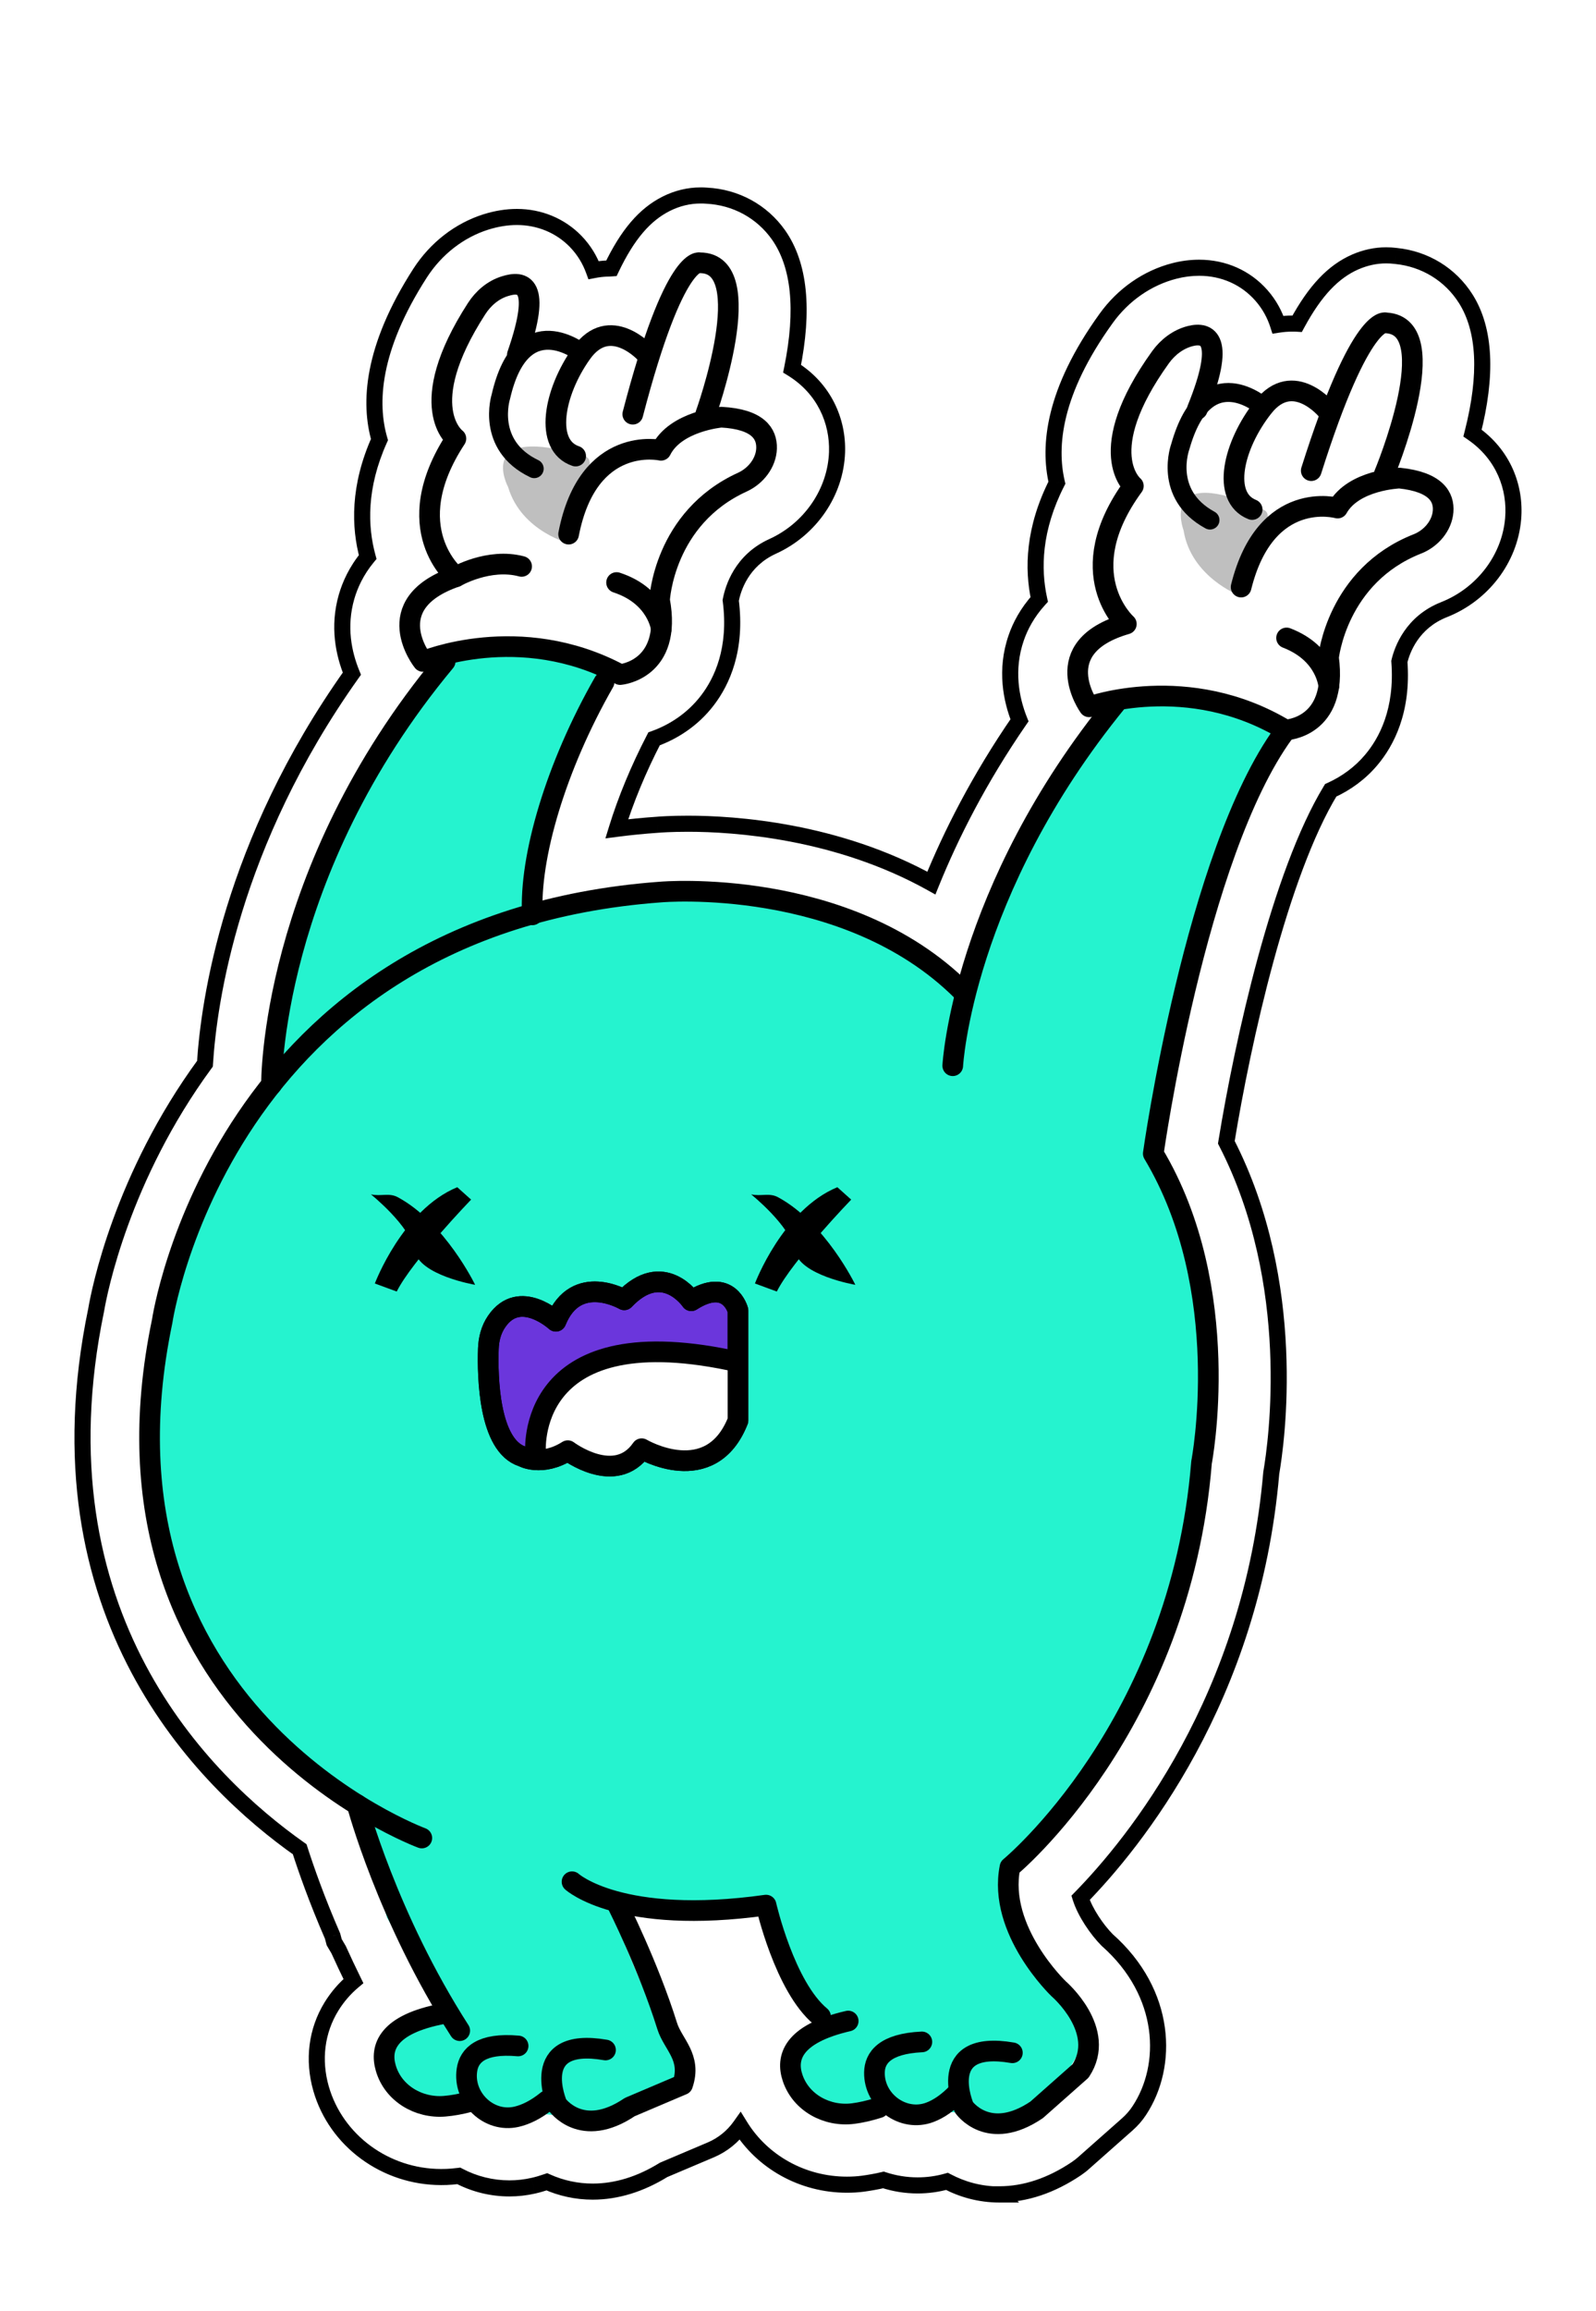 <svg width="150" height="217" viewBox="0 0 150 217" fill="none" xmlns="http://www.w3.org/2000/svg">
<g filter="url(#filter0_d_720_38564)">
<path d="M93.953 202.081C92.059 202.081 90.399 201.585 89 200.847C88.107 201.1 87.185 201.226 86.243 201.226C85.145 201.226 84.058 201.051 83.029 200.712C82.388 200.867 81.747 200.974 81.135 201.061C80.63 201.129 80.116 201.158 79.601 201.158C75.416 201.158 71.648 199.022 69.57 195.662C68.881 196.633 67.93 197.41 66.813 197.886L62.366 199.77C60.181 201.119 57.938 201.809 55.705 201.809C54.2 201.809 52.733 201.488 51.393 200.886C50.976 201.032 50.548 201.158 50.121 201.255C49.393 201.42 48.636 201.508 47.878 201.508C46.208 201.508 44.577 201.1 43.12 200.333C42.897 200.362 42.683 200.381 42.47 200.401C42.14 200.43 41.8 200.44 41.46 200.44C36.226 200.44 31.585 197.031 30.177 192.147C29.4 189.438 29.75 186.7 31.157 184.418C31.711 183.525 32.391 182.728 33.216 182.039C32.74 181.068 32.274 180.087 31.828 179.097L31.41 178.388L31.255 177.805C29.779 174.417 28.769 171.533 28.167 169.659C19.204 163.347 3.095 147.646 9.038 119.011C9.339 117.234 11.446 106.553 19.263 95.891C19.622 90.143 21.68 75.277 33.07 59.265C32.303 57.391 31.759 54.857 32.575 52.031C32.896 50.934 33.478 49.613 34.556 48.312C33.779 45.477 33.672 41.719 35.663 37.281C34.682 33.893 34.906 28.756 39.489 21.639C40.984 19.328 43.179 17.628 45.674 16.842C46.664 16.531 47.645 16.376 48.577 16.376C50.704 16.376 52.665 17.191 54.102 18.667C54.908 19.502 55.442 20.415 55.792 21.367C56.19 21.289 56.588 21.24 56.996 21.221C57.171 21.221 57.316 21.211 57.462 21.202C58.987 18.007 60.608 16.143 62.618 15.133C63.647 14.618 64.735 14.356 65.842 14.356C66.036 14.356 66.23 14.356 66.405 14.375C69.153 14.511 71.61 15.851 73.173 18.065C75.144 20.871 75.571 25.086 74.445 30.62C77.455 32.475 78.766 35.524 78.669 38.466C78.543 42.224 76.164 45.7 72.61 47.312C69.687 48.642 68.891 51.254 68.677 52.381C69.269 56.964 67.852 59.984 66.502 61.751C65.085 63.615 63.22 64.761 61.472 65.382C60.006 68.208 58.802 71.121 57.967 73.83C59.229 73.665 60.511 73.539 61.803 73.451C62.006 73.432 63.055 73.354 64.667 73.354C69.017 73.354 78.659 73.986 87.534 78.928C89.36 74.422 92.001 69.179 95.817 63.644C95.04 61.702 94.467 58.915 95.506 55.905C95.875 54.828 96.535 53.536 97.671 52.293C97.04 49.419 97.128 45.661 99.332 41.331C98.526 37.893 99.002 32.776 103.954 25.911C105.556 23.678 107.838 22.095 110.372 21.444C111.159 21.24 111.945 21.143 112.703 21.143C115.004 21.143 117.082 22.066 118.558 23.746C119.315 24.61 119.81 25.552 120.111 26.494C120.548 26.426 120.995 26.387 121.451 26.387C121.607 26.387 121.762 26.387 121.917 26.396C123.607 23.279 125.316 21.503 127.375 20.599C128.316 20.192 129.287 19.978 130.278 19.978C130.579 19.978 130.89 19.997 131.191 20.036C133.929 20.308 136.317 21.774 137.764 24.066C139.59 26.969 139.794 31.193 138.395 36.67C141.308 38.68 142.464 41.787 142.212 44.729C141.891 48.477 139.337 51.827 135.706 53.255C132.715 54.439 131.783 57.003 131.521 58.119C131.87 62.731 130.307 65.674 128.87 67.373C127.841 68.596 126.53 69.558 125.064 70.218C120.296 78.054 116.82 93.687 115.256 103.271C122.112 116.574 119.966 131.498 119.48 134.314C117.664 155.531 106.576 169.096 101.555 174.222C101.992 175.601 103.099 177.213 104.051 178.174C109.702 183.165 109.867 189.992 107.071 194.206C106.76 194.682 106.381 195.109 105.954 195.488L101.837 199.129C101.672 199.284 101.429 199.469 101.177 199.643C98.798 201.246 96.361 202.061 93.933 202.061L93.953 202.081Z" fill="white"/>
<path d="M93.953 202.081V202.836H95.776L94.487 201.546L93.953 202.081ZM89 200.847L89.353 200.179L89.086 200.038L88.795 200.12L89 200.847ZM83.029 200.712L83.266 199.994L83.061 199.926L82.851 199.977L83.029 200.712ZM81.135 201.061L81.236 201.81L81.242 201.809L81.135 201.061ZM69.57 195.662L70.213 195.265L69.614 194.296L68.954 195.225L69.57 195.662ZM66.813 197.886L67.108 198.582L67.109 198.581L66.813 197.886ZM62.366 199.77L62.071 199.074L62.018 199.096L61.968 199.127L62.366 199.77ZM51.393 200.886L51.703 200.197L51.428 200.074L51.144 200.173L51.393 200.886ZM50.121 201.255L50.288 201.992L50.289 201.992L50.121 201.255ZM43.12 200.333L43.472 199.664L43.26 199.553L43.023 199.584L43.12 200.333ZM42.47 200.401L42.536 201.153L42.538 201.153L42.47 200.401ZM30.177 192.147L29.451 192.356L29.451 192.357L30.177 192.147ZM31.157 184.418L30.515 184.02L30.515 184.021L31.157 184.418ZM33.216 182.039L33.7 182.619L34.155 182.239L33.895 181.707L33.216 182.039ZM31.828 179.097L32.516 178.786L32.499 178.749L32.478 178.713L31.828 179.097ZM31.41 178.388L30.68 178.583L30.706 178.683L30.759 178.772L31.41 178.388ZM31.255 177.805L31.985 177.611L31.97 177.556L31.947 177.504L31.255 177.805ZM28.167 169.659L28.886 169.428L28.809 169.187L28.602 169.041L28.167 169.659ZM9.038 119.011L9.778 119.165L9.781 119.151L9.783 119.137L9.038 119.011ZM19.263 95.891L19.872 96.338L20.003 96.159L20.017 95.939L19.263 95.891ZM33.07 59.265L33.686 59.703L33.927 59.364L33.77 58.979L33.07 59.265ZM32.575 52.031L31.85 51.819L31.849 51.822L32.575 52.031ZM34.556 48.312L35.138 48.794L35.389 48.491L35.285 48.112L34.556 48.312ZM35.663 37.281L36.352 37.591L36.466 37.338L36.389 37.071L35.663 37.281ZM39.489 21.639L38.854 21.228L38.853 21.229L39.489 21.639ZM45.674 16.842L45.448 16.121L45.447 16.121L45.674 16.842ZM54.102 18.667L54.646 18.142L54.644 18.14L54.102 18.667ZM55.792 21.367L55.083 21.627L55.305 22.232L55.937 22.108L55.792 21.367ZM56.996 21.221V20.465H56.978L56.96 20.466L56.996 21.221ZM57.462 21.202L57.512 21.956L57.954 21.926L58.144 21.527L57.462 21.202ZM62.618 15.133L62.28 14.457L62.279 14.458L62.618 15.133ZM66.405 14.375L66.322 15.126L66.345 15.129L66.368 15.13L66.405 14.375ZM73.173 18.065L73.791 17.631L73.79 17.629L73.173 18.065ZM74.445 30.62L73.705 30.47L73.599 30.987L74.049 31.264L74.445 30.62ZM78.669 38.466L79.424 38.491L79.424 38.491L78.669 38.466ZM72.61 47.312L72.298 46.624L72.297 46.624L72.61 47.312ZM68.677 52.381L67.935 52.24L67.912 52.358L67.928 52.477L68.677 52.381ZM66.502 61.751L65.902 61.292L65.901 61.293L66.502 61.751ZM61.472 65.382L61.219 64.67L60.939 64.77L60.802 65.034L61.472 65.382ZM57.967 73.83L57.245 73.608L56.898 74.732L58.065 74.579L57.967 73.83ZM61.803 73.451L61.853 74.205L61.864 74.205L61.874 74.204L61.803 73.451ZM87.534 78.928L87.166 79.588L87.913 80.004L88.234 79.212L87.534 78.928ZM95.817 63.644L96.439 64.073L96.669 63.74L96.518 63.364L95.817 63.644ZM95.506 55.905L96.22 56.152L96.221 56.15L95.506 55.905ZM97.671 52.293L98.229 52.803L98.493 52.514L98.409 52.131L97.671 52.293ZM99.332 41.331L100.005 41.673L100.131 41.427L100.067 41.158L99.332 41.331ZM103.954 25.911L104.567 26.353L104.568 26.351L103.954 25.911ZM110.372 21.444L110.56 22.176L110.562 22.176L110.372 21.444ZM118.558 23.746L119.126 23.248L119.125 23.247L118.558 23.746ZM120.111 26.494L119.392 26.724L119.589 27.34L120.228 27.24L120.111 26.494ZM121.917 26.396L121.87 27.151L122.352 27.181L122.582 26.756L121.917 26.396ZM127.375 20.599L127.074 19.906L127.071 19.908L127.375 20.599ZM131.191 20.036L131.094 20.786L131.105 20.787L131.116 20.788L131.191 20.036ZM137.764 24.066L138.404 23.664L138.403 23.663L137.764 24.066ZM138.395 36.67L137.663 36.483L137.533 36.993L137.966 37.292L138.395 36.67ZM142.212 44.729L141.459 44.664L141.459 44.665L142.212 44.729ZM135.706 53.255L135.429 52.551L135.428 52.552L135.706 53.255ZM131.521 58.119L130.785 57.947L130.759 58.06L130.767 58.176L131.521 58.119ZM128.87 67.373L128.293 66.885L128.292 66.886L128.87 67.373ZM125.064 70.218L124.753 69.529L124.54 69.625L124.418 69.825L125.064 70.218ZM115.256 103.271L114.511 103.149L114.471 103.395L114.585 103.617L115.256 103.271ZM119.48 134.314L118.736 134.186L118.73 134.218L118.727 134.25L119.48 134.314ZM101.555 174.222L101.016 173.694L100.698 174.018L100.835 174.451L101.555 174.222ZM104.051 178.174L103.514 178.706L103.532 178.724L103.551 178.741L104.051 178.174ZM107.071 194.206L106.441 193.788L106.438 193.793L107.071 194.206ZM105.954 195.488L106.455 196.053L106.455 196.053L105.954 195.488ZM101.837 199.129L101.337 198.563L101.328 198.571L101.319 198.579L101.837 199.129ZM101.177 199.643L101.599 200.27L101.607 200.265L101.177 199.643ZM93.933 202.061V201.306H92.109L93.399 202.595L93.933 202.061ZM93.953 201.325C92.195 201.325 90.655 200.866 89.353 200.179L88.648 201.516C90.142 202.305 91.923 202.836 93.953 202.836V201.325ZM88.795 200.12C87.97 200.354 87.117 200.471 86.243 200.471V201.982C87.253 201.982 88.244 201.846 89.206 201.575L88.795 200.12ZM86.243 200.471C85.225 200.471 84.218 200.308 83.266 199.994L82.792 201.429C83.898 201.794 85.066 201.982 86.243 201.982V200.471ZM82.851 199.977C82.243 200.124 81.629 200.227 81.028 200.313L81.242 201.809C81.865 201.72 82.532 201.609 83.207 201.446L82.851 199.977ZM81.034 200.312C80.568 200.375 80.088 200.403 79.601 200.403V201.914C80.144 201.914 80.692 201.883 81.236 201.81L81.034 200.312ZM79.601 200.403C75.674 200.403 72.151 198.399 70.213 195.265L68.928 196.06C71.145 199.645 75.158 201.914 79.601 201.914V200.403ZM68.954 195.225C68.345 196.084 67.503 196.771 66.517 197.191L67.109 198.581C68.356 198.05 69.418 197.183 70.187 196.1L68.954 195.225ZM66.518 197.19L62.071 199.074L62.66 200.465L67.108 198.582L66.518 197.19ZM61.968 199.127C59.884 200.415 57.777 201.053 55.705 201.053V202.564C58.099 202.564 60.478 201.824 62.763 200.412L61.968 199.127ZM55.705 201.053C54.307 201.053 52.946 200.756 51.703 200.197L51.084 201.576C52.52 202.221 54.092 202.564 55.705 202.564V201.053ZM51.144 200.173C50.75 200.311 50.35 200.429 49.954 200.518L50.289 201.992C50.747 201.888 51.202 201.753 51.642 201.6L51.144 200.173ZM49.954 200.518C49.279 200.671 48.578 200.752 47.878 200.752V202.263C48.693 202.263 49.507 202.169 50.288 201.992L49.954 200.518ZM47.878 200.752C46.331 200.752 44.821 200.374 43.472 199.664L42.768 201.001C44.333 201.825 46.085 202.263 47.878 202.263V200.752ZM43.023 199.584C42.816 199.611 42.617 199.629 42.401 199.648L42.538 201.153C42.75 201.134 42.978 201.113 43.218 201.082L43.023 199.584ZM42.403 199.648C42.103 199.675 41.786 199.684 41.46 199.684V201.195C41.813 201.195 42.177 201.185 42.536 201.153L42.403 199.648ZM41.46 199.684C36.548 199.684 32.214 196.485 30.903 191.938L29.451 192.357C30.956 197.578 35.904 201.195 41.46 201.195V199.684ZM30.903 191.939C30.182 189.423 30.51 186.906 31.8 184.815L30.515 184.021C28.989 186.494 28.618 189.453 29.451 192.356L30.903 191.939ZM31.8 184.816C32.312 183.989 32.94 183.255 33.7 182.619L32.732 181.459C31.842 182.202 31.11 183.061 30.515 184.02L31.8 184.816ZM33.895 181.707C33.421 180.741 32.959 179.768 32.516 178.786L31.139 179.408C31.59 180.407 32.059 181.395 32.538 182.372L33.895 181.707ZM32.478 178.713L32.061 178.005L30.759 178.772L31.177 179.48L32.478 178.713ZM32.14 178.193L31.985 177.611L30.525 178L30.68 178.583L32.14 178.193ZM31.947 177.504C30.483 174.143 29.482 171.283 28.886 169.428L27.447 169.89C28.055 171.783 29.074 174.691 30.562 178.107L31.947 177.504ZM28.602 169.041C19.766 162.819 3.921 147.384 9.778 119.165L8.298 118.858C2.269 147.908 18.643 163.876 27.732 170.277L28.602 169.041ZM9.783 119.137C10.074 117.419 12.152 106.867 19.872 96.338L18.653 95.445C10.74 106.239 8.604 117.049 8.293 118.885L9.783 119.137ZM20.017 95.939C20.37 90.284 22.401 75.567 33.686 59.703L32.455 58.827C20.96 74.987 18.874 90.002 18.509 95.844L20.017 95.939ZM33.77 58.979C33.044 57.207 32.547 54.853 33.301 52.241L31.849 51.822C30.972 54.86 31.562 57.575 32.371 59.551L33.77 58.979ZM33.3 52.243C33.597 51.227 34.137 50.003 35.138 48.794L33.974 47.83C32.82 49.224 32.194 50.641 31.85 51.819L33.3 52.243ZM35.285 48.112C34.551 45.436 34.438 41.859 36.352 37.591L34.974 36.972C32.907 41.579 33.007 45.517 33.827 48.512L35.285 48.112ZM36.389 37.071C35.483 33.94 35.629 29.028 40.124 22.048L38.853 21.229C34.182 28.484 33.882 33.845 34.937 37.492L36.389 37.071ZM40.123 22.049C41.528 19.878 43.582 18.293 45.901 17.562L45.447 16.121C42.775 16.963 40.44 18.777 38.854 21.228L40.123 22.049ZM45.9 17.563C46.824 17.273 47.729 17.131 48.577 17.131V15.62C47.562 15.62 46.505 15.789 45.448 16.121L45.9 17.563ZM48.577 17.131C50.507 17.131 52.271 17.869 53.561 19.194L54.644 18.14C53.06 16.514 50.901 15.62 48.577 15.62V17.131ZM53.559 19.192C54.286 19.946 54.767 20.766 55.083 21.627L56.501 21.106C56.118 20.064 55.531 19.059 54.646 18.142L53.559 19.192ZM55.937 22.108C56.299 22.037 56.661 21.993 57.032 21.976L56.96 20.466C56.515 20.487 56.081 20.54 55.647 20.625L55.937 22.108ZM56.996 21.977C57.199 21.977 57.367 21.965 57.512 21.956L57.412 20.448C57.265 20.457 57.143 20.465 56.996 20.465V21.977ZM58.144 21.527C59.631 18.412 61.156 16.713 62.957 15.808L62.279 14.458C60.061 15.572 58.343 17.602 56.78 20.876L58.144 21.527ZM62.956 15.809C63.885 15.344 64.857 15.111 65.842 15.111V13.6C64.613 13.6 63.41 13.892 62.28 14.457L62.956 15.809ZM65.842 15.111C66.046 15.111 66.196 15.112 66.322 15.126L66.489 13.624C66.264 13.6 66.026 13.6 65.842 13.6V15.111ZM66.368 15.13C68.888 15.255 71.129 16.48 72.556 18.501L73.79 17.629C72.091 15.223 69.418 13.768 66.442 13.621L66.368 15.13ZM72.555 18.5C74.349 21.053 74.815 25.012 73.705 30.47L75.185 30.771C76.328 25.159 75.94 20.689 73.791 17.631L72.555 18.5ZM74.049 31.264C76.806 32.962 78.003 35.743 77.914 38.441L79.424 38.491C79.529 35.305 78.104 31.988 74.841 29.977L74.049 31.264ZM77.914 38.441C77.798 41.898 75.602 45.125 72.298 46.624L72.922 48C76.725 46.275 79.288 42.55 79.424 38.491L77.914 38.441ZM72.297 46.624C69.046 48.104 68.168 51.013 67.935 52.24L69.419 52.521C69.614 51.496 70.328 49.181 72.923 48L72.297 46.624ZM67.928 52.477C68.492 56.842 67.144 59.665 65.902 61.292L67.103 62.209C68.559 60.302 70.047 57.086 69.427 52.284L67.928 52.477ZM65.901 61.293C64.587 63.021 62.855 64.089 61.219 64.67L61.725 66.094C63.586 65.433 65.582 64.21 67.104 62.208L65.901 61.293ZM60.802 65.034C59.317 67.896 58.095 70.851 57.245 73.608L58.689 74.053C59.51 71.391 60.696 68.52 62.143 65.73L60.802 65.034ZM58.065 74.579C59.311 74.416 60.577 74.292 61.853 74.205L61.752 72.698C60.445 72.786 59.147 72.914 57.869 73.081L58.065 74.579ZM61.874 74.204C62.051 74.187 63.076 74.11 64.667 74.11V72.599C63.034 72.599 61.961 72.677 61.731 72.699L61.874 74.204ZM64.667 74.11C68.965 74.11 78.456 74.737 87.166 79.588L87.902 78.268C78.862 73.234 69.069 72.599 64.667 72.599V74.11ZM88.234 79.212C90.041 74.752 92.657 69.558 96.439 64.073L95.195 63.215C91.344 68.8 88.678 74.093 86.834 78.644L88.234 79.212ZM96.518 63.364C95.783 61.526 95.26 58.935 96.22 56.152L94.792 55.659C93.674 58.896 94.297 61.879 95.115 63.925L96.518 63.364ZM96.221 56.15C96.561 55.158 97.171 53.96 98.229 52.803L97.114 51.783C95.899 53.112 95.19 54.497 94.791 55.661L96.221 56.15ZM98.409 52.131C97.814 49.418 97.885 45.84 100.005 41.673L98.659 40.988C96.371 45.483 96.267 49.42 96.933 52.455L98.409 52.131ZM100.067 41.158C99.323 37.981 99.711 33.084 104.567 26.353L103.341 25.469C98.292 32.468 97.729 37.806 98.596 41.503L100.067 41.158ZM104.568 26.351C106.071 24.255 108.205 22.781 110.56 22.176L110.184 20.712C107.47 21.409 105.041 23.1 103.34 25.471L104.568 26.351ZM110.562 22.176C111.287 21.988 112.009 21.899 112.703 21.899V20.388C111.881 20.388 111.031 20.493 110.183 20.713L110.562 22.176ZM112.703 21.899C114.794 21.899 116.663 22.733 117.99 24.244L119.125 23.247C117.501 21.398 115.214 20.388 112.703 20.388V21.899ZM117.99 24.244C118.674 25.024 119.12 25.873 119.392 26.724L120.831 26.264C120.501 25.23 119.957 24.195 119.126 23.248L117.99 24.244ZM120.228 27.24C120.63 27.177 121.038 27.142 121.451 27.142V25.631C120.952 25.631 120.466 25.674 119.995 25.747L120.228 27.24ZM121.451 27.142C121.611 27.142 121.742 27.142 121.87 27.151L121.965 25.642C121.782 25.631 121.603 25.631 121.451 25.631V27.142ZM122.582 26.756C124.23 23.716 125.834 22.1 127.678 21.291L127.071 19.908C124.798 20.905 122.984 22.843 121.253 26.036L122.582 26.756ZM127.675 21.293C128.53 20.923 129.399 20.734 130.278 20.734V19.223C129.176 19.223 128.103 19.461 127.074 19.906L127.675 21.293ZM130.278 20.734C130.547 20.734 130.826 20.751 131.094 20.786L131.287 19.287C130.953 19.244 130.61 19.223 130.278 19.223V20.734ZM131.116 20.788C133.626 21.038 135.805 22.378 137.125 24.469L138.403 23.663C136.83 21.171 134.232 19.579 131.265 19.285L131.116 20.788ZM137.125 24.468C138.786 27.11 139.043 31.081 137.663 36.483L139.128 36.857C140.545 31.306 140.394 26.829 138.404 23.664L137.125 24.468ZM137.966 37.292C140.636 39.133 141.69 41.967 141.459 44.664L142.964 44.794C143.238 41.607 141.981 38.226 138.825 36.048L137.966 37.292ZM141.459 44.665C141.164 48.114 138.806 51.224 135.429 52.551L135.982 53.958C139.869 52.43 142.618 48.84 142.964 44.793L141.459 44.665ZM135.428 52.552C132.104 53.868 131.073 56.722 130.785 57.947L132.256 58.292C132.493 57.283 133.326 55.01 135.984 53.957L135.428 52.552ZM130.767 58.176C131.1 62.57 129.616 65.321 128.293 66.885L129.447 67.861C130.998 66.027 132.64 62.893 132.274 58.062L130.767 58.176ZM128.292 66.886C127.34 68.017 126.124 68.912 124.753 69.529L125.374 70.907C126.936 70.203 128.341 69.175 129.448 67.859L128.292 66.886ZM124.418 69.825C121.977 73.838 119.894 79.79 118.229 85.89C116.561 92.007 115.296 98.338 114.511 103.149L116.002 103.393C116.781 98.621 118.035 92.343 119.687 86.288C121.344 80.216 123.383 74.434 125.709 70.611L124.418 69.825ZM114.585 103.617C121.321 116.689 119.216 131.401 118.736 134.186L120.225 134.442C120.716 131.595 122.902 116.459 115.928 102.925L114.585 103.617ZM118.727 134.25C116.932 155.227 105.968 168.636 101.016 173.694L102.095 174.751C107.183 169.555 118.397 155.835 120.233 134.379L118.727 134.25ZM100.835 174.451C101.317 175.972 102.502 177.684 103.514 178.706L104.588 177.643C103.697 176.742 102.667 175.23 102.276 173.994L100.835 174.451ZM103.551 178.741C108.927 183.489 109.023 189.897 106.441 193.788L107.7 194.624C110.711 190.087 110.477 182.842 104.551 177.608L103.551 178.741ZM106.438 193.793C106.168 194.206 105.835 194.583 105.453 194.922L106.455 196.053C106.928 195.634 107.352 195.157 107.703 194.619L106.438 193.793ZM105.454 194.922L101.337 198.563L102.338 199.695L106.455 196.053L105.454 194.922ZM101.319 198.579C101.195 198.695 100.989 198.855 100.747 199.022L101.607 200.265C101.87 200.083 102.149 199.873 102.355 199.679L101.319 198.579ZM100.755 199.017C98.477 200.551 96.184 201.306 93.933 201.306V202.817C96.537 202.817 99.119 201.94 101.599 200.27L100.755 199.017ZM93.399 202.595L93.418 202.615L94.487 201.546L94.468 201.527L93.399 202.595Z" fill="black"/>
<path d="M104.285 47.606L104.896 53.636L103.848 55.063L101.605 57.209L101.974 61.482L113.033 61.161L121.491 64.249L124.734 62.268L125.657 55.462L130.415 48.121L134.755 46.315L135.804 42.673L130.725 40.469L131.628 33.895L132.298 29.002L130.958 26.283L127.793 29.769L125.686 34.808L120.782 32.478L118.18 33.459L112.917 32.934L113.616 27.691L110.023 28.448L106.266 36.255L105.877 40.188L104.285 47.606Z" fill="white"/>
<path d="M40.878 43.576L41.839 49.567L40.878 51.053L38.771 53.325L39.382 57.568L50.403 56.597L59.035 59.18L62.152 57.015L62.677 50.16L66.998 42.547L71.212 40.498L72.047 36.789L66.852 34.895L67.357 28.283L67.745 23.36L66.24 20.719L63.288 24.389L61.482 29.535L56.453 27.506L53.909 28.642L48.626 28.428L49.015 23.156L45.471 24.117L42.179 32.128L42.033 36.08L40.878 43.576Z" fill="white"/>
<path d="M84.689 84.698L68.454 79.882L50.034 81.912L50.325 77.319L56.773 60.054L56.511 58.792L52.228 57.161C52.228 57.161 43.383 56.452 41.829 58.112C35.333 65.045 24.914 87.514 25.506 97.856C25.506 97.856 3.862 116.382 20.855 155.028L33.556 165.467L36.372 176.08L41.693 185.091L39.77 185.586L36.459 188.509L38.945 194.228L44.198 193.335L47.606 194.869L52.656 193.072L56.637 195.005L64.123 191.752L62.909 188.567L57.171 174.895H71.979L77.096 185.353L73.872 190.684L77.096 194.267L87.369 194.364L90.01 192.49L92.972 194.849L97.613 195.014L101.992 187.79L96.147 178.177L94.924 171.341L99.264 166.865L108.314 152.115L112.926 133.326L112.78 116.382L108.391 104.332L113.596 80.698L120.791 64.55L117.626 62.035L104.983 61.851L100.837 67.385L90.389 89.039L84.67 84.689L84.689 84.698Z" fill="#25F3CF"/>
<path d="M89.544 96.079C89.544 96.079 90.418 79.698 105.002 61.86" stroke="black" stroke-width="1.942" stroke-linecap="round" stroke-linejoin="round"/>
<path d="M25.517 97.856C25.517 97.856 25.293 77.979 41.839 58.112" stroke="black" stroke-width="1.942" stroke-linecap="round" stroke-linejoin="round"/>
<path d="M50.034 81.912C49.743 76.484 52.239 67.978 56.773 60.055" stroke="black" stroke-width="1.942" stroke-linecap="round" stroke-linejoin="round"/>
<path d="M34.847 108.148C34.847 108.148 38.547 111.1 38.964 113.431C39.382 115.761 44.654 116.654 44.654 116.654C44.654 116.654 41.848 110.838 37.391 108.43C36.566 107.983 35.799 108.372 34.857 108.158L34.847 108.148Z" fill="black"/>
<path d="M35.226 116.538C35.226 116.538 37.828 109.614 42.975 107.488L44.276 108.653C44.276 108.653 38.722 114.411 37.285 117.285L35.226 116.528V116.538Z" fill="black"/>
<path d="M70.581 108.148C70.581 108.148 74.28 111.1 74.698 113.431C75.115 115.761 80.388 116.654 80.388 116.654C80.388 116.654 77.582 110.838 73.125 108.43C72.299 107.983 71.532 108.372 70.591 108.158L70.581 108.148Z" fill="black"/>
<path d="M70.95 116.538C70.95 116.538 73.552 109.614 78.698 107.488L79.999 108.653C79.999 108.653 74.445 114.411 73.008 117.285L70.95 116.528V116.538Z" fill="black"/>
<path d="M52.239 120.072C52.239 120.072 48.831 116.936 46.675 120.101C46.16 120.849 45.927 121.752 45.898 122.665C45.811 125.316 45.947 131.763 49.102 132.773C49.102 132.773 50.899 133.783 53.365 132.229C53.365 132.229 57.842 135.608 60.308 132.045C60.308 132.045 66.794 135.88 69.358 129.394V119.062C69.358 119.062 68.532 115.868 64.969 118.149C64.969 118.149 62.318 114.217 58.667 118.062C58.667 118.062 54.142 115.411 52.249 120.072H52.239Z" fill="#6B36DC" stroke="black" stroke-width="1.942" stroke-linecap="round" stroke-linejoin="round"/>
<path d="M68.619 123.723C49.248 119.703 50.345 132.404 50.345 132.404L53.365 132.219L57.628 133.909L60.317 132.035L65.367 133.074L69.367 129.384L68.639 123.713L68.619 123.723Z" fill="white"/>
<path d="M59.472 34.896C63.424 19.719 65.784 20.68 65.784 20.68C71.454 20.68 66.327 34.896 66.327 34.896" stroke="black" stroke-width="1.942" stroke-linecap="round" stroke-linejoin="round"/>
<path d="M62.153 55.054C62.153 55.054 61.813 51.966 57.949 50.704" stroke="black" stroke-width="1.942" stroke-linecap="round" stroke-linejoin="round"/>
<path d="M42.849 50.16C42.849 50.16 45.936 48.363 49.024 49.189" stroke="black" stroke-width="1.942" stroke-linecap="round" stroke-linejoin="round"/>
<path d="M123.238 40.197C127.967 25.244 130.268 26.322 130.268 26.322C135.929 26.613 130.093 40.547 130.093 40.547" fill="white"/>
<path d="M123.238 40.197C127.967 25.244 130.268 26.322 130.268 26.322C135.929 26.613 130.093 40.547 130.093 40.547" stroke="black" stroke-width="1.942" stroke-linecap="round" stroke-linejoin="round"/>
<path d="M124.889 60.462C124.889 60.462 124.714 57.365 120.918 55.908L124.889 60.462Z" fill="white"/>
<path d="M124.889 60.462C124.889 60.462 124.714 57.365 120.918 55.908" stroke="black" stroke-width="1.942" stroke-linecap="round" stroke-linejoin="round"/>
<path d="M52.239 120.072C52.239 120.072 48.831 116.936 46.675 120.101C46.16 120.849 45.927 121.752 45.898 122.665C45.811 125.316 45.947 131.763 49.102 132.773C49.102 132.773 50.899 133.783 53.365 132.229C53.365 132.229 57.842 135.608 60.308 132.045C60.308 132.045 66.794 135.88 69.358 129.394V119.062C69.358 119.062 68.532 115.868 64.969 118.149C64.969 118.149 62.318 114.217 58.667 118.062C58.667 118.062 54.142 115.411 52.249 120.072H52.239Z" stroke="black" stroke-width="1.942" stroke-linecap="round" stroke-linejoin="round"/>
<path d="M53.685 47.091C53.685 47.091 49.015 45.984 47.752 41.731C47.752 41.731 44.509 35.701 54.928 38.828C56.093 39.178 54.705 40.838 56.006 41.392L53.685 47.091Z" fill="#BFBFBF"/>
<path d="M116.422 51.888C116.422 51.888 111.936 50.179 111.237 45.8C111.237 45.8 108.809 39.401 118.733 43.858C119.84 44.353 118.247 45.829 119.461 46.538L116.422 51.888Z" fill="#BFBFBF"/>
<path d="M50.335 132.414C50.335 132.414 49.237 119.713 68.609 123.733" stroke="black" stroke-width="1.942" stroke-linecap="round" stroke-linejoin="round"/>
<path d="M53.442 46.159C55.267 36.731 62.123 38.285 62.123 38.285C63.492 35.546 67.793 35.177 67.793 35.177C71.269 35.362 72.085 36.75 72.046 38.1C72.007 39.45 71.046 40.693 69.774 41.275C62.356 44.654 61.987 52.354 61.987 52.354C63.22 58.938 58.287 59.346 58.287 59.346C48.83 54.277 39.751 58.112 39.751 58.112C39.751 58.112 35.439 52.723 42.848 50.16C42.848 50.16 37.275 45.684 42.848 37.187C42.848 37.187 38.828 34.226 44.79 24.991C45.421 24.011 46.344 23.215 47.46 22.875C49.092 22.36 50.975 22.554 48.626 29.312" stroke="black" stroke-width="1.942" stroke-linecap="round" stroke-linejoin="round"/>
<path d="M54.714 29.167C54.714 29.167 49.063 24.574 47.072 33.255C47.072 33.255 45.616 37.818 50.209 40.013" stroke="black" stroke-width="1.777" stroke-linecap="round" stroke-linejoin="round"/>
<path d="M60.676 29.166C60.676 29.166 57.307 25.448 54.656 29.166C52.005 32.886 51.141 37.828 54.103 38.828" stroke="black" stroke-width="1.942" stroke-linecap="round" stroke-linejoin="round"/>
<path d="M55.971 189.971L39.715 188.612C38.352 188.498 37.155 189.51 37.041 190.873C36.927 192.236 37.939 193.433 39.302 193.547L55.558 194.906C56.921 195.02 58.118 194.008 58.232 192.645C58.346 191.282 57.333 190.085 55.971 189.971Z" fill="#25F3CF"/>
<path d="M94.34 189.575L78.038 188.992C76.671 188.943 75.523 190.011 75.475 191.378C75.426 192.744 76.494 193.892 77.861 193.941L94.163 194.524C95.529 194.573 96.677 193.505 96.726 192.138C96.775 190.772 95.707 189.624 94.34 189.575Z" fill="#25F3CF"/>
<path d="M118.782 34.235C118.782 34.235 113.364 29.361 110.936 37.925C110.936 37.925 109.256 42.411 113.723 44.839" stroke="black" stroke-width="1.777" stroke-linecap="round" stroke-linejoin="round"/>
<path d="M124.733 34.536C124.733 34.536 121.558 30.642 118.722 34.225C115.887 37.808 114.77 42.692 117.683 43.848" stroke="black" stroke-width="1.942" stroke-linecap="round" stroke-linejoin="round"/>
<path d="M116.646 51.131C118.957 41.809 125.715 43.712 125.715 43.712C127.22 41.042 131.531 40.897 131.531 40.897C134.988 41.256 135.736 42.693 135.629 44.033C135.522 45.373 134.502 46.577 133.201 47.082C125.627 50.073 124.86 57.753 124.86 57.753C125.754 64.385 120.811 64.55 120.811 64.55C111.625 59.006 102.362 62.375 102.362 62.375C102.362 62.375 98.332 56.773 105.858 54.597C105.858 54.597 100.517 49.84 106.518 41.635C106.518 41.635 102.653 38.469 109.072 29.546C109.751 28.604 110.722 27.856 111.849 27.565C113.509 27.137 115.218 27.817 112.529 34.439" stroke="black" stroke-width="1.942" stroke-linecap="round" stroke-linejoin="round"/>
<path d="M48.694 188.13C45.208 187.819 44.092 189.023 43.888 190.373C43.49 193.014 45.937 195.374 48.539 194.781C49.384 194.587 50.345 194.14 51.413 193.276" stroke="black" stroke-width="1.942" stroke-linecap="round" stroke-linejoin="round"/>
<path d="M56.908 188.509C49.587 187.247 52.354 193.626 52.354 193.626C52.354 193.626 54.646 196.937 59.19 193.869L64.152 191.762C65.036 189.198 63.239 187.975 62.705 186.256C60.928 180.586 58.054 174.896 58.054 174.896" stroke="black" stroke-width="1.942" stroke-linecap="round" stroke-linejoin="round"/>
<path d="M41.703 185.091C36.353 186.081 35.712 188.334 36.256 190.198C36.935 192.568 39.334 193.995 41.79 193.791C42.49 193.733 43.295 193.597 44.218 193.344" stroke="black" stroke-width="1.942" stroke-linecap="round" stroke-linejoin="round"/>
<path d="M86.641 187.751C83.145 187.917 82.203 189.257 82.184 190.626C82.145 193.296 84.893 195.306 87.388 194.364C88.195 194.063 89.088 193.48 90.03 192.49" stroke="black" stroke-width="1.942" stroke-linecap="round" stroke-linejoin="round"/>
<path d="M95.147 188.771C87.825 187.509 90.593 193.888 90.593 193.888C90.593 193.888 92.884 197.2 97.428 194.131L101.555 190.48C104.07 186.684 99.497 182.761 99.497 182.761C99.497 182.761 93.739 177.274 94.923 171.342C94.923 171.342 110.916 158.184 112.926 133.327C112.926 133.327 116.072 117.13 108.391 104.332C108.391 104.332 112.324 76.231 120.655 64.812" stroke="black" stroke-width="1.942" stroke-linecap="round" stroke-linejoin="round"/>
<path d="M79.718 185.79C74.416 187.014 73.872 189.286 74.494 191.131C75.28 193.471 77.737 194.791 80.184 194.481C80.883 194.393 81.679 194.218 82.592 193.927" stroke="black" stroke-width="1.942" stroke-linecap="round" stroke-linejoin="round"/>
<path d="M53.763 172.71C53.763 172.71 58.288 176.828 71.998 174.905C71.998 174.905 73.736 182.566 77.115 185.363" stroke="black" stroke-width="1.942" stroke-linecap="round" stroke-linejoin="round"/>
<path d="M33.566 165.467C33.566 165.467 36.382 176.08 43.208 186.693" stroke="black" stroke-width="1.942" stroke-linecap="round" stroke-linejoin="round"/>
<path d="M39.644 168.603C39.644 168.603 7.572 156.805 15.243 120.072C15.243 120.072 20.729 82.785 62.123 79.766C62.123 79.766 79.553 78.251 90.409 89.039" stroke="black" stroke-width="1.942" stroke-linecap="round" stroke-linejoin="round"/>
</g>
<defs>
<filter id="filter0_d_720_38564" x="-3.046" y="0" width="156.093" height="224.095" filterUnits="userSpaceOnUse" color-interpolation-filters="sRGB">
<feFlood flood-opacity="0" result="BackgroundImageFix"/>
<feColorMatrix in="SourceAlpha" type="matrix" values="0 0 0 0 0 0 0 0 0 0 0 0 0 0 0 0 0 0 127 0" result="hardAlpha"/>
<feOffset dy="4"/>
<feGaussianBlur stdDeviation="2"/>
<feComposite in2="hardAlpha" operator="out"/>
<feColorMatrix type="matrix" values="0 0 0 0 0 0 0 0 0 0 0 0 0 0 0 0 0 0 0.25 0"/>
<feBlend mode="normal" in2="BackgroundImageFix" result="effect1_dropShadow_720_38564"/>
<feBlend mode="normal" in="SourceGraphic" in2="effect1_dropShadow_720_38564" result="shape"/>
</filter>
</defs>
</svg>
